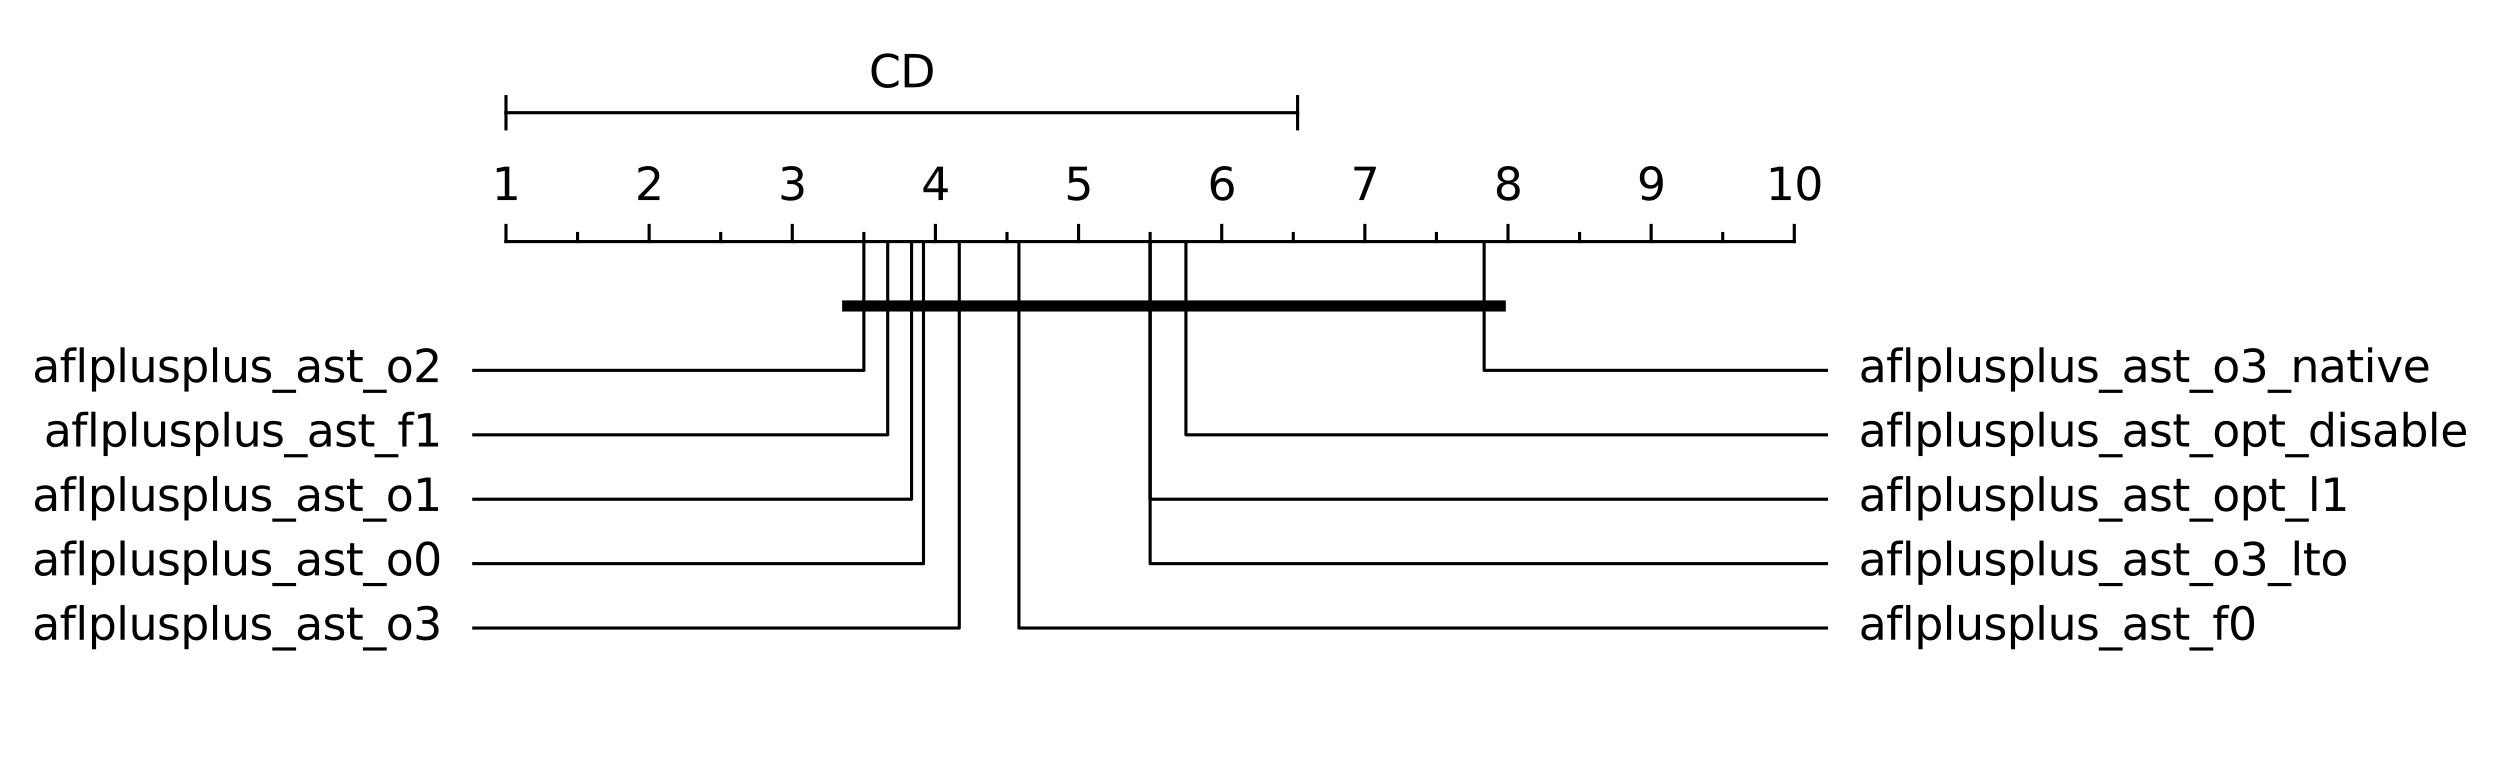 <?xml version="1.0" encoding="utf-8" standalone="no"?>
<!DOCTYPE svg PUBLIC "-//W3C//DTD SVG 1.1//EN"
  "http://www.w3.org/Graphics/SVG/1.1/DTD/svg11.dtd">
<svg xmlns:xlink="http://www.w3.org/1999/xlink" width="558.875pt" height="169.2pt" viewBox="0 0 558.875 169.2" xmlns="http://www.w3.org/2000/svg" version="1.1">
 <defs>
  <style type="text/css">*{stroke-linejoin: round; stroke-linecap: butt}</style>
 </defs>
 <g id="figure_1">
  <g id="patch_1">
   <path d="M 0 169.2 
L 558.875 169.2 
L 558.875 0 
L 0 0 
z
" style="fill: #ffffff"/>
  </g>
  <g id="axes_1">
   <g id="line2d_1">
    <path d="M 41.112 7.2 
L 473.113 162 
" clip-path="url(#pdc5bd455c6)" style="fill: none; stroke: #ffffff; stroke-width: 1.5; stroke-linecap: square"/>
   </g>
   <g id="line2d_2">
    <path d="M 113.112 54 
L 401.113 54 
" clip-path="url(#pdc5bd455c6)" style="fill: none; stroke: #000000; stroke-width: 0.7; stroke-linecap: square"/>
   </g>
   <g id="line2d_3">
    <path d="M 113.112 50.4 
L 113.112 54 
" clip-path="url(#pdc5bd455c6)" style="fill: none; stroke: #000000; stroke-width: 0.7; stroke-linecap: square"/>
   </g>
   <g id="line2d_4">
    <path d="M 129.113 52.2 
L 129.113 54 
" clip-path="url(#pdc5bd455c6)" style="fill: none; stroke: #000000; stroke-width: 0.7; stroke-linecap: square"/>
   </g>
   <g id="line2d_5">
    <path d="M 145.113 50.4 
L 145.113 54 
" clip-path="url(#pdc5bd455c6)" style="fill: none; stroke: #000000; stroke-width: 0.7; stroke-linecap: square"/>
   </g>
   <g id="line2d_6">
    <path d="M 161.113 52.2 
L 161.113 54 
" clip-path="url(#pdc5bd455c6)" style="fill: none; stroke: #000000; stroke-width: 0.7; stroke-linecap: square"/>
   </g>
   <g id="line2d_7">
    <path d="M 177.113 50.4 
L 177.113 54 
" clip-path="url(#pdc5bd455c6)" style="fill: none; stroke: #000000; stroke-width: 0.7; stroke-linecap: square"/>
   </g>
   <g id="line2d_8">
    <path d="M 193.113 52.2 
L 193.113 54 
" clip-path="url(#pdc5bd455c6)" style="fill: none; stroke: #000000; stroke-width: 0.7; stroke-linecap: square"/>
   </g>
   <g id="line2d_9">
    <path d="M 209.113 50.4 
L 209.113 54 
" clip-path="url(#pdc5bd455c6)" style="fill: none; stroke: #000000; stroke-width: 0.7; stroke-linecap: square"/>
   </g>
   <g id="line2d_10">
    <path d="M 225.113 52.2 
L 225.113 54 
" clip-path="url(#pdc5bd455c6)" style="fill: none; stroke: #000000; stroke-width: 0.7; stroke-linecap: square"/>
   </g>
   <g id="line2d_11">
    <path d="M 241.113 50.4 
L 241.113 54 
" clip-path="url(#pdc5bd455c6)" style="fill: none; stroke: #000000; stroke-width: 0.7; stroke-linecap: square"/>
   </g>
   <g id="line2d_12">
    <path d="M 257.113 52.2 
L 257.113 54 
" clip-path="url(#pdc5bd455c6)" style="fill: none; stroke: #000000; stroke-width: 0.7; stroke-linecap: square"/>
   </g>
   <g id="line2d_13">
    <path d="M 273.113 50.4 
L 273.113 54 
" clip-path="url(#pdc5bd455c6)" style="fill: none; stroke: #000000; stroke-width: 0.7; stroke-linecap: square"/>
   </g>
   <g id="line2d_14">
    <path d="M 289.113 52.2 
L 289.113 54 
" clip-path="url(#pdc5bd455c6)" style="fill: none; stroke: #000000; stroke-width: 0.7; stroke-linecap: square"/>
   </g>
   <g id="line2d_15">
    <path d="M 305.113 50.4 
L 305.113 54 
" clip-path="url(#pdc5bd455c6)" style="fill: none; stroke: #000000; stroke-width: 0.7; stroke-linecap: square"/>
   </g>
   <g id="line2d_16">
    <path d="M 321.113 52.2 
L 321.113 54 
" clip-path="url(#pdc5bd455c6)" style="fill: none; stroke: #000000; stroke-width: 0.7; stroke-linecap: square"/>
   </g>
   <g id="line2d_17">
    <path d="M 337.113 50.4 
L 337.113 54 
" clip-path="url(#pdc5bd455c6)" style="fill: none; stroke: #000000; stroke-width: 0.7; stroke-linecap: square"/>
   </g>
   <g id="line2d_18">
    <path d="M 353.113 52.2 
L 353.113 54 
" clip-path="url(#pdc5bd455c6)" style="fill: none; stroke: #000000; stroke-width: 0.7; stroke-linecap: square"/>
   </g>
   <g id="line2d_19">
    <path d="M 369.113 50.4 
L 369.113 54 
" clip-path="url(#pdc5bd455c6)" style="fill: none; stroke: #000000; stroke-width: 0.7; stroke-linecap: square"/>
   </g>
   <g id="line2d_20">
    <path d="M 385.113 52.2 
L 385.113 54 
" clip-path="url(#pdc5bd455c6)" style="fill: none; stroke: #000000; stroke-width: 0.7; stroke-linecap: square"/>
   </g>
   <g id="line2d_21">
    <path d="M 401.113 50.4 
L 401.113 54 
" clip-path="url(#pdc5bd455c6)" style="fill: none; stroke: #000000; stroke-width: 0.7; stroke-linecap: square"/>
   </g>
   <g id="line2d_22">
    <path d="M 193.113 54 
L 193.113 82.8 
L 105.912 82.8 
" clip-path="url(#pdc5bd455c6)" style="fill: none; stroke: #000000; stroke-width: 0.7; stroke-linecap: square"/>
   </g>
   <g id="line2d_23">
    <path d="M 198.446 54 
L 198.446 97.2 
L 105.912 97.2 
" clip-path="url(#pdc5bd455c6)" style="fill: none; stroke: #000000; stroke-width: 0.7; stroke-linecap: square"/>
   </g>
   <g id="line2d_24">
    <path d="M 203.779 54 
L 203.779 111.6 
L 105.912 111.6 
" clip-path="url(#pdc5bd455c6)" style="fill: none; stroke: #000000; stroke-width: 0.7; stroke-linecap: square"/>
   </g>
   <g id="line2d_25">
    <path d="M 206.446 54 
L 206.446 126 
L 105.912 126 
" clip-path="url(#pdc5bd455c6)" style="fill: none; stroke: #000000; stroke-width: 0.7; stroke-linecap: square"/>
   </g>
   <g id="line2d_26">
    <path d="M 214.446 54 
L 214.446 140.4 
L 105.912 140.4 
" clip-path="url(#pdc5bd455c6)" style="fill: none; stroke: #000000; stroke-width: 0.7; stroke-linecap: square"/>
   </g>
   <g id="line2d_27">
    <path d="M 227.779 54 
L 227.779 140.4 
L 408.312 140.4 
" clip-path="url(#pdc5bd455c6)" style="fill: none; stroke: #000000; stroke-width: 0.7; stroke-linecap: square"/>
   </g>
   <g id="line2d_28">
    <path d="M 257.113 54 
L 257.113 126 
L 408.312 126 
" clip-path="url(#pdc5bd455c6)" style="fill: none; stroke: #000000; stroke-width: 0.7; stroke-linecap: square"/>
   </g>
   <g id="line2d_29">
    <path d="M 257.113 54 
L 257.113 111.6 
L 408.312 111.6 
" clip-path="url(#pdc5bd455c6)" style="fill: none; stroke: #000000; stroke-width: 0.7; stroke-linecap: square"/>
   </g>
   <g id="line2d_30">
    <path d="M 265.113 54 
L 265.113 97.2 
L 408.312 97.2 
" clip-path="url(#pdc5bd455c6)" style="fill: none; stroke: #000000; stroke-width: 0.7; stroke-linecap: square"/>
   </g>
   <g id="line2d_31">
    <path d="M 331.779 54 
L 331.779 82.8 
L 408.312 82.8 
" clip-path="url(#pdc5bd455c6)" style="fill: none; stroke: #000000; stroke-width: 0.7; stroke-linecap: square"/>
   </g>
   <g id="line2d_32">
    <path d="M 113.112 25.2 
L 290.078 25.2 
" clip-path="url(#pdc5bd455c6)" style="fill: none; stroke: #000000; stroke-width: 0.7; stroke-linecap: square"/>
   </g>
   <g id="line2d_33">
    <path d="M 113.112 28.8 
L 113.112 21.6 
" clip-path="url(#pdc5bd455c6)" style="fill: none; stroke: #000000; stroke-width: 0.7; stroke-linecap: square"/>
   </g>
   <g id="line2d_34">
    <path d="M 290.078 28.8 
L 290.078 21.6 
" clip-path="url(#pdc5bd455c6)" style="fill: none; stroke: #000000; stroke-width: 0.7; stroke-linecap: square"/>
   </g>
   <g id="line2d_35">
    <path d="M 189.512 68.4 
L 335.379 68.4 
" clip-path="url(#pdc5bd455c6)" style="fill: none; stroke: #000000; stroke-width: 2.5; stroke-linecap: square"/>
   </g>
   <g id="text_1">
    <!-- 1 -->
    <g transform="translate(109.931 44.72)scale(0.1 -0.1)">
     <defs>
      <path id="DejaVuSans-31" d="M 794 531 
L 1825 531 
L 1825 4091 
L 703 3866 
L 703 4441 
L 1819 4666 
L 2450 4666 
L 2450 531 
L 3481 531 
L 3481 0 
L 794 0 
L 794 531 
z
" transform="scale(0.016)"/>
     </defs>
     <use xlink:href="#DejaVuSans-31"/>
    </g>
   </g>
   <g id="text_2">
    <!-- 2 -->
    <g transform="translate(141.931 44.72)scale(0.1 -0.1)">
     <defs>
      <path id="DejaVuSans-32" d="M 1228 531 
L 3431 531 
L 3431 0 
L 469 0 
L 469 531 
Q 828 903 1448 1529 
Q 2069 2156 2228 2338 
Q 2531 2678 2651 2914 
Q 2772 3150 2772 3378 
Q 2772 3750 2511 3984 
Q 2250 4219 1831 4219 
Q 1534 4219 1204 4116 
Q 875 4013 500 3803 
L 500 4441 
Q 881 4594 1212 4672 
Q 1544 4750 1819 4750 
Q 2544 4750 2975 4387 
Q 3406 4025 3406 3419 
Q 3406 3131 3298 2873 
Q 3191 2616 2906 2266 
Q 2828 2175 2409 1742 
Q 1991 1309 1228 531 
z
" transform="scale(0.016)"/>
     </defs>
     <use xlink:href="#DejaVuSans-32"/>
    </g>
   </g>
   <g id="text_3">
    <!-- 3 -->
    <g transform="translate(173.931 44.72)scale(0.1 -0.1)">
     <defs>
      <path id="DejaVuSans-33" d="M 2597 2516 
Q 3050 2419 3304 2112 
Q 3559 1806 3559 1356 
Q 3559 666 3084 287 
Q 2609 -91 1734 -91 
Q 1441 -91 1130 -33 
Q 819 25 488 141 
L 488 750 
Q 750 597 1062 519 
Q 1375 441 1716 441 
Q 2309 441 2620 675 
Q 2931 909 2931 1356 
Q 2931 1769 2642 2001 
Q 2353 2234 1838 2234 
L 1294 2234 
L 1294 2753 
L 1863 2753 
Q 2328 2753 2575 2939 
Q 2822 3125 2822 3475 
Q 2822 3834 2567 4026 
Q 2313 4219 1838 4219 
Q 1578 4219 1281 4162 
Q 984 4106 628 3988 
L 628 4550 
Q 988 4650 1302 4700 
Q 1616 4750 1894 4750 
Q 2613 4750 3031 4423 
Q 3450 4097 3450 3541 
Q 3450 3153 3228 2886 
Q 3006 2619 2597 2516 
z
" transform="scale(0.016)"/>
     </defs>
     <use xlink:href="#DejaVuSans-33"/>
    </g>
   </g>
   <g id="text_4">
    <!-- 4 -->
    <g transform="translate(205.931 44.72)scale(0.1 -0.1)">
     <defs>
      <path id="DejaVuSans-34" d="M 2419 4116 
L 825 1625 
L 2419 1625 
L 2419 4116 
z
M 2253 4666 
L 3047 4666 
L 3047 1625 
L 3713 1625 
L 3713 1100 
L 3047 1100 
L 3047 0 
L 2419 0 
L 2419 1100 
L 313 1100 
L 313 1709 
L 2253 4666 
z
" transform="scale(0.016)"/>
     </defs>
     <use xlink:href="#DejaVuSans-34"/>
    </g>
   </g>
   <g id="text_5">
    <!-- 5 -->
    <g transform="translate(237.931 44.72)scale(0.1 -0.1)">
     <defs>
      <path id="DejaVuSans-35" d="M 691 4666 
L 3169 4666 
L 3169 4134 
L 1269 4134 
L 1269 2991 
Q 1406 3038 1543 3061 
Q 1681 3084 1819 3084 
Q 2600 3084 3056 2656 
Q 3513 2228 3513 1497 
Q 3513 744 3044 326 
Q 2575 -91 1722 -91 
Q 1428 -91 1123 -41 
Q 819 9 494 109 
L 494 744 
Q 775 591 1075 516 
Q 1375 441 1709 441 
Q 2250 441 2565 725 
Q 2881 1009 2881 1497 
Q 2881 1984 2565 2268 
Q 2250 2553 1709 2553 
Q 1456 2553 1204 2497 
Q 953 2441 691 2322 
L 691 4666 
z
" transform="scale(0.016)"/>
     </defs>
     <use xlink:href="#DejaVuSans-35"/>
    </g>
   </g>
   <g id="text_6">
    <!-- 6 -->
    <g transform="translate(269.931 44.72)scale(0.1 -0.1)">
     <defs>
      <path id="DejaVuSans-36" d="M 2113 2584 
Q 1688 2584 1439 2293 
Q 1191 2003 1191 1497 
Q 1191 994 1439 701 
Q 1688 409 2113 409 
Q 2538 409 2786 701 
Q 3034 994 3034 1497 
Q 3034 2003 2786 2293 
Q 2538 2584 2113 2584 
z
M 3366 4563 
L 3366 3988 
Q 3128 4100 2886 4159 
Q 2644 4219 2406 4219 
Q 1781 4219 1451 3797 
Q 1122 3375 1075 2522 
Q 1259 2794 1537 2939 
Q 1816 3084 2150 3084 
Q 2853 3084 3261 2657 
Q 3669 2231 3669 1497 
Q 3669 778 3244 343 
Q 2819 -91 2113 -91 
Q 1303 -91 875 529 
Q 447 1150 447 2328 
Q 447 3434 972 4092 
Q 1497 4750 2381 4750 
Q 2619 4750 2861 4703 
Q 3103 4656 3366 4563 
z
" transform="scale(0.016)"/>
     </defs>
     <use xlink:href="#DejaVuSans-36"/>
    </g>
   </g>
   <g id="text_7">
    <!-- 7 -->
    <g transform="translate(301.931 44.72)scale(0.1 -0.1)">
     <defs>
      <path id="DejaVuSans-37" d="M 525 4666 
L 3525 4666 
L 3525 4397 
L 1831 0 
L 1172 0 
L 2766 4134 
L 525 4134 
L 525 4666 
z
" transform="scale(0.016)"/>
     </defs>
     <use xlink:href="#DejaVuSans-37"/>
    </g>
   </g>
   <g id="text_8">
    <!-- 8 -->
    <g transform="translate(333.931 44.72)scale(0.1 -0.1)">
     <defs>
      <path id="DejaVuSans-38" d="M 2034 2216 
Q 1584 2216 1326 1975 
Q 1069 1734 1069 1313 
Q 1069 891 1326 650 
Q 1584 409 2034 409 
Q 2484 409 2743 651 
Q 3003 894 3003 1313 
Q 3003 1734 2745 1975 
Q 2488 2216 2034 2216 
z
M 1403 2484 
Q 997 2584 770 2862 
Q 544 3141 544 3541 
Q 544 4100 942 4425 
Q 1341 4750 2034 4750 
Q 2731 4750 3128 4425 
Q 3525 4100 3525 3541 
Q 3525 3141 3298 2862 
Q 3072 2584 2669 2484 
Q 3125 2378 3379 2068 
Q 3634 1759 3634 1313 
Q 3634 634 3220 271 
Q 2806 -91 2034 -91 
Q 1263 -91 848 271 
Q 434 634 434 1313 
Q 434 1759 690 2068 
Q 947 2378 1403 2484 
z
M 1172 3481 
Q 1172 3119 1398 2916 
Q 1625 2713 2034 2713 
Q 2441 2713 2670 2916 
Q 2900 3119 2900 3481 
Q 2900 3844 2670 4047 
Q 2441 4250 2034 4250 
Q 1625 4250 1398 4047 
Q 1172 3844 1172 3481 
z
" transform="scale(0.016)"/>
     </defs>
     <use xlink:href="#DejaVuSans-38"/>
    </g>
   </g>
   <g id="text_9">
    <!-- 9 -->
    <g transform="translate(365.931 44.72)scale(0.1 -0.1)">
     <defs>
      <path id="DejaVuSans-39" d="M 703 97 
L 703 672 
Q 941 559 1184 500 
Q 1428 441 1663 441 
Q 2288 441 2617 861 
Q 2947 1281 2994 2138 
Q 2813 1869 2534 1725 
Q 2256 1581 1919 1581 
Q 1219 1581 811 2004 
Q 403 2428 403 3163 
Q 403 3881 828 4315 
Q 1253 4750 1959 4750 
Q 2769 4750 3195 4129 
Q 3622 3509 3622 2328 
Q 3622 1225 3098 567 
Q 2575 -91 1691 -91 
Q 1453 -91 1209 -44 
Q 966 3 703 97 
z
M 1959 2075 
Q 2384 2075 2632 2365 
Q 2881 2656 2881 3163 
Q 2881 3666 2632 3958 
Q 2384 4250 1959 4250 
Q 1534 4250 1286 3958 
Q 1038 3666 1038 3163 
Q 1038 2656 1286 2365 
Q 1534 2075 1959 2075 
z
" transform="scale(0.016)"/>
     </defs>
     <use xlink:href="#DejaVuSans-39"/>
    </g>
   </g>
   <g id="text_10">
    <!-- 10 -->
    <g transform="translate(394.75 44.72)scale(0.1 -0.1)">
     <defs>
      <path id="DejaVuSans-30" d="M 2034 4250 
Q 1547 4250 1301 3770 
Q 1056 3291 1056 2328 
Q 1056 1369 1301 889 
Q 1547 409 2034 409 
Q 2525 409 2770 889 
Q 3016 1369 3016 2328 
Q 3016 3291 2770 3770 
Q 2525 4250 2034 4250 
z
M 2034 4750 
Q 2819 4750 3233 4129 
Q 3647 3509 3647 2328 
Q 3647 1150 3233 529 
Q 2819 -91 2034 -91 
Q 1250 -91 836 529 
Q 422 1150 422 2328 
Q 422 3509 836 4129 
Q 1250 4750 2034 4750 
z
" transform="scale(0.016)"/>
     </defs>
     <use xlink:href="#DejaVuSans-31"/>
     <use xlink:href="#DejaVuSans-30" x="63.623"/>
    </g>
   </g>
   <g id="text_11">
    <!-- aflplusplus_ast_o2 -->
    <g transform="translate(7.2 85.42)scale(0.1 -0.1)">
     <defs>
      <path id="DejaVuSans-61" d="M 2194 1759 
Q 1497 1759 1228 1600 
Q 959 1441 959 1056 
Q 959 750 1161 570 
Q 1363 391 1709 391 
Q 2188 391 2477 730 
Q 2766 1069 2766 1631 
L 2766 1759 
L 2194 1759 
z
M 3341 1997 
L 3341 0 
L 2766 0 
L 2766 531 
Q 2569 213 2275 61 
Q 1981 -91 1556 -91 
Q 1019 -91 701 211 
Q 384 513 384 1019 
Q 384 1609 779 1909 
Q 1175 2209 1959 2209 
L 2766 2209 
L 2766 2266 
Q 2766 2663 2505 2880 
Q 2244 3097 1772 3097 
Q 1472 3097 1187 3025 
Q 903 2953 641 2809 
L 641 3341 
Q 956 3463 1253 3523 
Q 1550 3584 1831 3584 
Q 2591 3584 2966 3190 
Q 3341 2797 3341 1997 
z
" transform="scale(0.016)"/>
      <path id="DejaVuSans-66" d="M 2375 4863 
L 2375 4384 
L 1825 4384 
Q 1516 4384 1395 4259 
Q 1275 4134 1275 3809 
L 1275 3500 
L 2222 3500 
L 2222 3053 
L 1275 3053 
L 1275 0 
L 697 0 
L 697 3053 
L 147 3053 
L 147 3500 
L 697 3500 
L 697 3744 
Q 697 4328 969 4595 
Q 1241 4863 1831 4863 
L 2375 4863 
z
" transform="scale(0.016)"/>
      <path id="DejaVuSans-6c" d="M 603 4863 
L 1178 4863 
L 1178 0 
L 603 0 
L 603 4863 
z
" transform="scale(0.016)"/>
      <path id="DejaVuSans-70" d="M 1159 525 
L 1159 -1331 
L 581 -1331 
L 581 3500 
L 1159 3500 
L 1159 2969 
Q 1341 3281 1617 3432 
Q 1894 3584 2278 3584 
Q 2916 3584 3314 3078 
Q 3713 2572 3713 1747 
Q 3713 922 3314 415 
Q 2916 -91 2278 -91 
Q 1894 -91 1617 61 
Q 1341 213 1159 525 
z
M 3116 1747 
Q 3116 2381 2855 2742 
Q 2594 3103 2138 3103 
Q 1681 3103 1420 2742 
Q 1159 2381 1159 1747 
Q 1159 1113 1420 752 
Q 1681 391 2138 391 
Q 2594 391 2855 752 
Q 3116 1113 3116 1747 
z
" transform="scale(0.016)"/>
      <path id="DejaVuSans-75" d="M 544 1381 
L 544 3500 
L 1119 3500 
L 1119 1403 
Q 1119 906 1312 657 
Q 1506 409 1894 409 
Q 2359 409 2629 706 
Q 2900 1003 2900 1516 
L 2900 3500 
L 3475 3500 
L 3475 0 
L 2900 0 
L 2900 538 
Q 2691 219 2414 64 
Q 2138 -91 1772 -91 
Q 1169 -91 856 284 
Q 544 659 544 1381 
z
M 1991 3584 
L 1991 3584 
z
" transform="scale(0.016)"/>
      <path id="DejaVuSans-73" d="M 2834 3397 
L 2834 2853 
Q 2591 2978 2328 3040 
Q 2066 3103 1784 3103 
Q 1356 3103 1142 2972 
Q 928 2841 928 2578 
Q 928 2378 1081 2264 
Q 1234 2150 1697 2047 
L 1894 2003 
Q 2506 1872 2764 1633 
Q 3022 1394 3022 966 
Q 3022 478 2636 193 
Q 2250 -91 1575 -91 
Q 1294 -91 989 -36 
Q 684 19 347 128 
L 347 722 
Q 666 556 975 473 
Q 1284 391 1588 391 
Q 1994 391 2212 530 
Q 2431 669 2431 922 
Q 2431 1156 2273 1281 
Q 2116 1406 1581 1522 
L 1381 1569 
Q 847 1681 609 1914 
Q 372 2147 372 2553 
Q 372 3047 722 3315 
Q 1072 3584 1716 3584 
Q 2034 3584 2315 3537 
Q 2597 3491 2834 3397 
z
" transform="scale(0.016)"/>
      <path id="DejaVuSans-5f" d="M 3263 -1063 
L 3263 -1509 
L -63 -1509 
L -63 -1063 
L 3263 -1063 
z
" transform="scale(0.016)"/>
      <path id="DejaVuSans-74" d="M 1172 4494 
L 1172 3500 
L 2356 3500 
L 2356 3053 
L 1172 3053 
L 1172 1153 
Q 1172 725 1289 603 
Q 1406 481 1766 481 
L 2356 481 
L 2356 0 
L 1766 0 
Q 1100 0 847 248 
Q 594 497 594 1153 
L 594 3053 
L 172 3053 
L 172 3500 
L 594 3500 
L 594 4494 
L 1172 4494 
z
" transform="scale(0.016)"/>
      <path id="DejaVuSans-6f" d="M 1959 3097 
Q 1497 3097 1228 2736 
Q 959 2375 959 1747 
Q 959 1119 1226 758 
Q 1494 397 1959 397 
Q 2419 397 2687 759 
Q 2956 1122 2956 1747 
Q 2956 2369 2687 2733 
Q 2419 3097 1959 3097 
z
M 1959 3584 
Q 2709 3584 3137 3096 
Q 3566 2609 3566 1747 
Q 3566 888 3137 398 
Q 2709 -91 1959 -91 
Q 1206 -91 779 398 
Q 353 888 353 1747 
Q 353 2609 779 3096 
Q 1206 3584 1959 3584 
z
" transform="scale(0.016)"/>
     </defs>
     <use xlink:href="#DejaVuSans-61"/>
     <use xlink:href="#DejaVuSans-66" x="61.279"/>
     <use xlink:href="#DejaVuSans-6c" x="96.484"/>
     <use xlink:href="#DejaVuSans-70" x="124.268"/>
     <use xlink:href="#DejaVuSans-6c" x="187.744"/>
     <use xlink:href="#DejaVuSans-75" x="215.527"/>
     <use xlink:href="#DejaVuSans-73" x="278.906"/>
     <use xlink:href="#DejaVuSans-70" x="331.006"/>
     <use xlink:href="#DejaVuSans-6c" x="394.482"/>
     <use xlink:href="#DejaVuSans-75" x="422.266"/>
     <use xlink:href="#DejaVuSans-73" x="485.645"/>
     <use xlink:href="#DejaVuSans-5f" x="537.744"/>
     <use xlink:href="#DejaVuSans-61" x="587.744"/>
     <use xlink:href="#DejaVuSans-73" x="649.023"/>
     <use xlink:href="#DejaVuSans-74" x="701.123"/>
     <use xlink:href="#DejaVuSans-5f" x="740.332"/>
     <use xlink:href="#DejaVuSans-6f" x="790.332"/>
     <use xlink:href="#DejaVuSans-32" x="851.514"/>
    </g>
   </g>
   <g id="text_12">
    <!-- aflplusplus_ast_f1 -->
    <g transform="translate(9.798 99.82)scale(0.1 -0.1)">
     <use xlink:href="#DejaVuSans-61"/>
     <use xlink:href="#DejaVuSans-66" x="61.279"/>
     <use xlink:href="#DejaVuSans-6c" x="96.484"/>
     <use xlink:href="#DejaVuSans-70" x="124.268"/>
     <use xlink:href="#DejaVuSans-6c" x="187.744"/>
     <use xlink:href="#DejaVuSans-75" x="215.527"/>
     <use xlink:href="#DejaVuSans-73" x="278.906"/>
     <use xlink:href="#DejaVuSans-70" x="331.006"/>
     <use xlink:href="#DejaVuSans-6c" x="394.482"/>
     <use xlink:href="#DejaVuSans-75" x="422.266"/>
     <use xlink:href="#DejaVuSans-73" x="485.645"/>
     <use xlink:href="#DejaVuSans-5f" x="537.744"/>
     <use xlink:href="#DejaVuSans-61" x="587.744"/>
     <use xlink:href="#DejaVuSans-73" x="649.023"/>
     <use xlink:href="#DejaVuSans-74" x="701.123"/>
     <use xlink:href="#DejaVuSans-5f" x="740.332"/>
     <use xlink:href="#DejaVuSans-66" x="790.332"/>
     <use xlink:href="#DejaVuSans-31" x="825.537"/>
    </g>
   </g>
   <g id="text_13">
    <!-- aflplusplus_ast_o1 -->
    <g transform="translate(7.2 114.22)scale(0.1 -0.1)">
     <use xlink:href="#DejaVuSans-61"/>
     <use xlink:href="#DejaVuSans-66" x="61.279"/>
     <use xlink:href="#DejaVuSans-6c" x="96.484"/>
     <use xlink:href="#DejaVuSans-70" x="124.268"/>
     <use xlink:href="#DejaVuSans-6c" x="187.744"/>
     <use xlink:href="#DejaVuSans-75" x="215.527"/>
     <use xlink:href="#DejaVuSans-73" x="278.906"/>
     <use xlink:href="#DejaVuSans-70" x="331.006"/>
     <use xlink:href="#DejaVuSans-6c" x="394.482"/>
     <use xlink:href="#DejaVuSans-75" x="422.266"/>
     <use xlink:href="#DejaVuSans-73" x="485.645"/>
     <use xlink:href="#DejaVuSans-5f" x="537.744"/>
     <use xlink:href="#DejaVuSans-61" x="587.744"/>
     <use xlink:href="#DejaVuSans-73" x="649.023"/>
     <use xlink:href="#DejaVuSans-74" x="701.123"/>
     <use xlink:href="#DejaVuSans-5f" x="740.332"/>
     <use xlink:href="#DejaVuSans-6f" x="790.332"/>
     <use xlink:href="#DejaVuSans-31" x="851.514"/>
    </g>
   </g>
   <g id="text_14">
    <!-- aflplusplus_ast_o0 -->
    <g transform="translate(7.2 128.62)scale(0.1 -0.1)">
     <use xlink:href="#DejaVuSans-61"/>
     <use xlink:href="#DejaVuSans-66" x="61.279"/>
     <use xlink:href="#DejaVuSans-6c" x="96.484"/>
     <use xlink:href="#DejaVuSans-70" x="124.268"/>
     <use xlink:href="#DejaVuSans-6c" x="187.744"/>
     <use xlink:href="#DejaVuSans-75" x="215.527"/>
     <use xlink:href="#DejaVuSans-73" x="278.906"/>
     <use xlink:href="#DejaVuSans-70" x="331.006"/>
     <use xlink:href="#DejaVuSans-6c" x="394.482"/>
     <use xlink:href="#DejaVuSans-75" x="422.266"/>
     <use xlink:href="#DejaVuSans-73" x="485.645"/>
     <use xlink:href="#DejaVuSans-5f" x="537.744"/>
     <use xlink:href="#DejaVuSans-61" x="587.744"/>
     <use xlink:href="#DejaVuSans-73" x="649.023"/>
     <use xlink:href="#DejaVuSans-74" x="701.123"/>
     <use xlink:href="#DejaVuSans-5f" x="740.332"/>
     <use xlink:href="#DejaVuSans-6f" x="790.332"/>
     <use xlink:href="#DejaVuSans-30" x="851.514"/>
    </g>
   </g>
   <g id="text_15">
    <!-- aflplusplus_ast_o3 -->
    <g transform="translate(7.2 143.02)scale(0.1 -0.1)">
     <use xlink:href="#DejaVuSans-61"/>
     <use xlink:href="#DejaVuSans-66" x="61.279"/>
     <use xlink:href="#DejaVuSans-6c" x="96.484"/>
     <use xlink:href="#DejaVuSans-70" x="124.268"/>
     <use xlink:href="#DejaVuSans-6c" x="187.744"/>
     <use xlink:href="#DejaVuSans-75" x="215.527"/>
     <use xlink:href="#DejaVuSans-73" x="278.906"/>
     <use xlink:href="#DejaVuSans-70" x="331.006"/>
     <use xlink:href="#DejaVuSans-6c" x="394.482"/>
     <use xlink:href="#DejaVuSans-75" x="422.266"/>
     <use xlink:href="#DejaVuSans-73" x="485.645"/>
     <use xlink:href="#DejaVuSans-5f" x="537.744"/>
     <use xlink:href="#DejaVuSans-61" x="587.744"/>
     <use xlink:href="#DejaVuSans-73" x="649.023"/>
     <use xlink:href="#DejaVuSans-74" x="701.123"/>
     <use xlink:href="#DejaVuSans-5f" x="740.332"/>
     <use xlink:href="#DejaVuSans-6f" x="790.332"/>
     <use xlink:href="#DejaVuSans-33" x="851.514"/>
    </g>
   </g>
   <g id="text_16">
    <!-- aflplusplus_ast_f0 -->
    <g transform="translate(415.512 143.02)scale(0.1 -0.1)">
     <use xlink:href="#DejaVuSans-61"/>
     <use xlink:href="#DejaVuSans-66" x="61.279"/>
     <use xlink:href="#DejaVuSans-6c" x="96.484"/>
     <use xlink:href="#DejaVuSans-70" x="124.268"/>
     <use xlink:href="#DejaVuSans-6c" x="187.744"/>
     <use xlink:href="#DejaVuSans-75" x="215.527"/>
     <use xlink:href="#DejaVuSans-73" x="278.906"/>
     <use xlink:href="#DejaVuSans-70" x="331.006"/>
     <use xlink:href="#DejaVuSans-6c" x="394.482"/>
     <use xlink:href="#DejaVuSans-75" x="422.266"/>
     <use xlink:href="#DejaVuSans-73" x="485.645"/>
     <use xlink:href="#DejaVuSans-5f" x="537.744"/>
     <use xlink:href="#DejaVuSans-61" x="587.744"/>
     <use xlink:href="#DejaVuSans-73" x="649.023"/>
     <use xlink:href="#DejaVuSans-74" x="701.123"/>
     <use xlink:href="#DejaVuSans-5f" x="740.332"/>
     <use xlink:href="#DejaVuSans-66" x="790.332"/>
     <use xlink:href="#DejaVuSans-30" x="825.537"/>
    </g>
   </g>
   <g id="text_17">
    <!-- aflplusplus_ast_o3_lto -->
    <g transform="translate(415.512 128.62)scale(0.1 -0.1)">
     <use xlink:href="#DejaVuSans-61"/>
     <use xlink:href="#DejaVuSans-66" x="61.279"/>
     <use xlink:href="#DejaVuSans-6c" x="96.484"/>
     <use xlink:href="#DejaVuSans-70" x="124.268"/>
     <use xlink:href="#DejaVuSans-6c" x="187.744"/>
     <use xlink:href="#DejaVuSans-75" x="215.527"/>
     <use xlink:href="#DejaVuSans-73" x="278.906"/>
     <use xlink:href="#DejaVuSans-70" x="331.006"/>
     <use xlink:href="#DejaVuSans-6c" x="394.482"/>
     <use xlink:href="#DejaVuSans-75" x="422.266"/>
     <use xlink:href="#DejaVuSans-73" x="485.645"/>
     <use xlink:href="#DejaVuSans-5f" x="537.744"/>
     <use xlink:href="#DejaVuSans-61" x="587.744"/>
     <use xlink:href="#DejaVuSans-73" x="649.023"/>
     <use xlink:href="#DejaVuSans-74" x="701.123"/>
     <use xlink:href="#DejaVuSans-5f" x="740.332"/>
     <use xlink:href="#DejaVuSans-6f" x="790.332"/>
     <use xlink:href="#DejaVuSans-33" x="851.514"/>
     <use xlink:href="#DejaVuSans-5f" x="915.137"/>
     <use xlink:href="#DejaVuSans-6c" x="965.137"/>
     <use xlink:href="#DejaVuSans-74" x="992.92"/>
     <use xlink:href="#DejaVuSans-6f" x="1032.129"/>
    </g>
   </g>
   <g id="text_18">
    <!-- aflplusplus_ast_opt_l1 -->
    <g transform="translate(415.512 114.22)scale(0.1 -0.1)">
     <use xlink:href="#DejaVuSans-61"/>
     <use xlink:href="#DejaVuSans-66" x="61.279"/>
     <use xlink:href="#DejaVuSans-6c" x="96.484"/>
     <use xlink:href="#DejaVuSans-70" x="124.268"/>
     <use xlink:href="#DejaVuSans-6c" x="187.744"/>
     <use xlink:href="#DejaVuSans-75" x="215.527"/>
     <use xlink:href="#DejaVuSans-73" x="278.906"/>
     <use xlink:href="#DejaVuSans-70" x="331.006"/>
     <use xlink:href="#DejaVuSans-6c" x="394.482"/>
     <use xlink:href="#DejaVuSans-75" x="422.266"/>
     <use xlink:href="#DejaVuSans-73" x="485.645"/>
     <use xlink:href="#DejaVuSans-5f" x="537.744"/>
     <use xlink:href="#DejaVuSans-61" x="587.744"/>
     <use xlink:href="#DejaVuSans-73" x="649.023"/>
     <use xlink:href="#DejaVuSans-74" x="701.123"/>
     <use xlink:href="#DejaVuSans-5f" x="740.332"/>
     <use xlink:href="#DejaVuSans-6f" x="790.332"/>
     <use xlink:href="#DejaVuSans-70" x="851.514"/>
     <use xlink:href="#DejaVuSans-74" x="914.99"/>
     <use xlink:href="#DejaVuSans-5f" x="954.199"/>
     <use xlink:href="#DejaVuSans-6c" x="1004.199"/>
     <use xlink:href="#DejaVuSans-31" x="1031.982"/>
    </g>
   </g>
   <g id="text_19">
    <!-- aflplusplus_ast_opt_disable -->
    <g transform="translate(415.512 99.82)scale(0.1 -0.1)">
     <defs>
      <path id="DejaVuSans-64" d="M 2906 2969 
L 2906 4863 
L 3481 4863 
L 3481 0 
L 2906 0 
L 2906 525 
Q 2725 213 2448 61 
Q 2172 -91 1784 -91 
Q 1150 -91 751 415 
Q 353 922 353 1747 
Q 353 2572 751 3078 
Q 1150 3584 1784 3584 
Q 2172 3584 2448 3432 
Q 2725 3281 2906 2969 
z
M 947 1747 
Q 947 1113 1208 752 
Q 1469 391 1925 391 
Q 2381 391 2643 752 
Q 2906 1113 2906 1747 
Q 2906 2381 2643 2742 
Q 2381 3103 1925 3103 
Q 1469 3103 1208 2742 
Q 947 2381 947 1747 
z
" transform="scale(0.016)"/>
      <path id="DejaVuSans-69" d="M 603 3500 
L 1178 3500 
L 1178 0 
L 603 0 
L 603 3500 
z
M 603 4863 
L 1178 4863 
L 1178 4134 
L 603 4134 
L 603 4863 
z
" transform="scale(0.016)"/>
      <path id="DejaVuSans-62" d="M 3116 1747 
Q 3116 2381 2855 2742 
Q 2594 3103 2138 3103 
Q 1681 3103 1420 2742 
Q 1159 2381 1159 1747 
Q 1159 1113 1420 752 
Q 1681 391 2138 391 
Q 2594 391 2855 752 
Q 3116 1113 3116 1747 
z
M 1159 2969 
Q 1341 3281 1617 3432 
Q 1894 3584 2278 3584 
Q 2916 3584 3314 3078 
Q 3713 2572 3713 1747 
Q 3713 922 3314 415 
Q 2916 -91 2278 -91 
Q 1894 -91 1617 61 
Q 1341 213 1159 525 
L 1159 0 
L 581 0 
L 581 4863 
L 1159 4863 
L 1159 2969 
z
" transform="scale(0.016)"/>
      <path id="DejaVuSans-65" d="M 3597 1894 
L 3597 1613 
L 953 1613 
Q 991 1019 1311 708 
Q 1631 397 2203 397 
Q 2534 397 2845 478 
Q 3156 559 3463 722 
L 3463 178 
Q 3153 47 2828 -22 
Q 2503 -91 2169 -91 
Q 1331 -91 842 396 
Q 353 884 353 1716 
Q 353 2575 817 3079 
Q 1281 3584 2069 3584 
Q 2775 3584 3186 3129 
Q 3597 2675 3597 1894 
z
M 3022 2063 
Q 3016 2534 2758 2815 
Q 2500 3097 2075 3097 
Q 1594 3097 1305 2825 
Q 1016 2553 972 2059 
L 3022 2063 
z
" transform="scale(0.016)"/>
     </defs>
     <use xlink:href="#DejaVuSans-61"/>
     <use xlink:href="#DejaVuSans-66" x="61.279"/>
     <use xlink:href="#DejaVuSans-6c" x="96.484"/>
     <use xlink:href="#DejaVuSans-70" x="124.268"/>
     <use xlink:href="#DejaVuSans-6c" x="187.744"/>
     <use xlink:href="#DejaVuSans-75" x="215.527"/>
     <use xlink:href="#DejaVuSans-73" x="278.906"/>
     <use xlink:href="#DejaVuSans-70" x="331.006"/>
     <use xlink:href="#DejaVuSans-6c" x="394.482"/>
     <use xlink:href="#DejaVuSans-75" x="422.266"/>
     <use xlink:href="#DejaVuSans-73" x="485.645"/>
     <use xlink:href="#DejaVuSans-5f" x="537.744"/>
     <use xlink:href="#DejaVuSans-61" x="587.744"/>
     <use xlink:href="#DejaVuSans-73" x="649.023"/>
     <use xlink:href="#DejaVuSans-74" x="701.123"/>
     <use xlink:href="#DejaVuSans-5f" x="740.332"/>
     <use xlink:href="#DejaVuSans-6f" x="790.332"/>
     <use xlink:href="#DejaVuSans-70" x="851.514"/>
     <use xlink:href="#DejaVuSans-74" x="914.99"/>
     <use xlink:href="#DejaVuSans-5f" x="954.199"/>
     <use xlink:href="#DejaVuSans-64" x="1004.199"/>
     <use xlink:href="#DejaVuSans-69" x="1067.676"/>
     <use xlink:href="#DejaVuSans-73" x="1095.459"/>
     <use xlink:href="#DejaVuSans-61" x="1147.559"/>
     <use xlink:href="#DejaVuSans-62" x="1208.838"/>
     <use xlink:href="#DejaVuSans-6c" x="1272.314"/>
     <use xlink:href="#DejaVuSans-65" x="1300.098"/>
    </g>
   </g>
   <g id="text_20">
    <!-- aflplusplus_ast_o3_native -->
    <g transform="translate(415.512 85.42)scale(0.1 -0.1)">
     <defs>
      <path id="DejaVuSans-6e" d="M 3513 2113 
L 3513 0 
L 2938 0 
L 2938 2094 
Q 2938 2591 2744 2837 
Q 2550 3084 2163 3084 
Q 1697 3084 1428 2787 
Q 1159 2491 1159 1978 
L 1159 0 
L 581 0 
L 581 3500 
L 1159 3500 
L 1159 2956 
Q 1366 3272 1645 3428 
Q 1925 3584 2291 3584 
Q 2894 3584 3203 3211 
Q 3513 2838 3513 2113 
z
" transform="scale(0.016)"/>
      <path id="DejaVuSans-76" d="M 191 3500 
L 800 3500 
L 1894 563 
L 2988 3500 
L 3597 3500 
L 2284 0 
L 1503 0 
L 191 3500 
z
" transform="scale(0.016)"/>
     </defs>
     <use xlink:href="#DejaVuSans-61"/>
     <use xlink:href="#DejaVuSans-66" x="61.279"/>
     <use xlink:href="#DejaVuSans-6c" x="96.484"/>
     <use xlink:href="#DejaVuSans-70" x="124.268"/>
     <use xlink:href="#DejaVuSans-6c" x="187.744"/>
     <use xlink:href="#DejaVuSans-75" x="215.527"/>
     <use xlink:href="#DejaVuSans-73" x="278.906"/>
     <use xlink:href="#DejaVuSans-70" x="331.006"/>
     <use xlink:href="#DejaVuSans-6c" x="394.482"/>
     <use xlink:href="#DejaVuSans-75" x="422.266"/>
     <use xlink:href="#DejaVuSans-73" x="485.645"/>
     <use xlink:href="#DejaVuSans-5f" x="537.744"/>
     <use xlink:href="#DejaVuSans-61" x="587.744"/>
     <use xlink:href="#DejaVuSans-73" x="649.023"/>
     <use xlink:href="#DejaVuSans-74" x="701.123"/>
     <use xlink:href="#DejaVuSans-5f" x="740.332"/>
     <use xlink:href="#DejaVuSans-6f" x="790.332"/>
     <use xlink:href="#DejaVuSans-33" x="851.514"/>
     <use xlink:href="#DejaVuSans-5f" x="915.137"/>
     <use xlink:href="#DejaVuSans-6e" x="965.137"/>
     <use xlink:href="#DejaVuSans-61" x="1028.516"/>
     <use xlink:href="#DejaVuSans-74" x="1089.795"/>
     <use xlink:href="#DejaVuSans-69" x="1129.004"/>
     <use xlink:href="#DejaVuSans-76" x="1156.787"/>
     <use xlink:href="#DejaVuSans-65" x="1215.967"/>
    </g>
   </g>
   <g id="text_21">
    <!-- CD -->
    <g transform="translate(194.254 19.52)scale(0.1 -0.1)">
     <defs>
      <path id="DejaVuSans-43" d="M 4122 4306 
L 4122 3641 
Q 3803 3938 3442 4084 
Q 3081 4231 2675 4231 
Q 1875 4231 1450 3742 
Q 1025 3253 1025 2328 
Q 1025 1406 1450 917 
Q 1875 428 2675 428 
Q 3081 428 3442 575 
Q 3803 722 4122 1019 
L 4122 359 
Q 3791 134 3420 21 
Q 3050 -91 2638 -91 
Q 1578 -91 968 557 
Q 359 1206 359 2328 
Q 359 3453 968 4101 
Q 1578 4750 2638 4750 
Q 3056 4750 3426 4639 
Q 3797 4528 4122 4306 
z
" transform="scale(0.016)"/>
      <path id="DejaVuSans-44" d="M 1259 4147 
L 1259 519 
L 2022 519 
Q 2988 519 3436 956 
Q 3884 1394 3884 2338 
Q 3884 3275 3436 3711 
Q 2988 4147 2022 4147 
L 1259 4147 
z
M 628 4666 
L 1925 4666 
Q 3281 4666 3915 4102 
Q 4550 3538 4550 2338 
Q 4550 1131 3912 565 
Q 3275 0 1925 0 
L 628 0 
L 628 4666 
z
" transform="scale(0.016)"/>
     </defs>
     <use xlink:href="#DejaVuSans-43"/>
     <use xlink:href="#DejaVuSans-44" x="69.824"/>
    </g>
   </g>
  </g>
 </g>
 <defs>
  <clipPath id="pdc5bd455c6">
   <rect x="41.112" y="7.2" width="432" height="154.8"/>
  </clipPath>
 </defs>
</svg>

